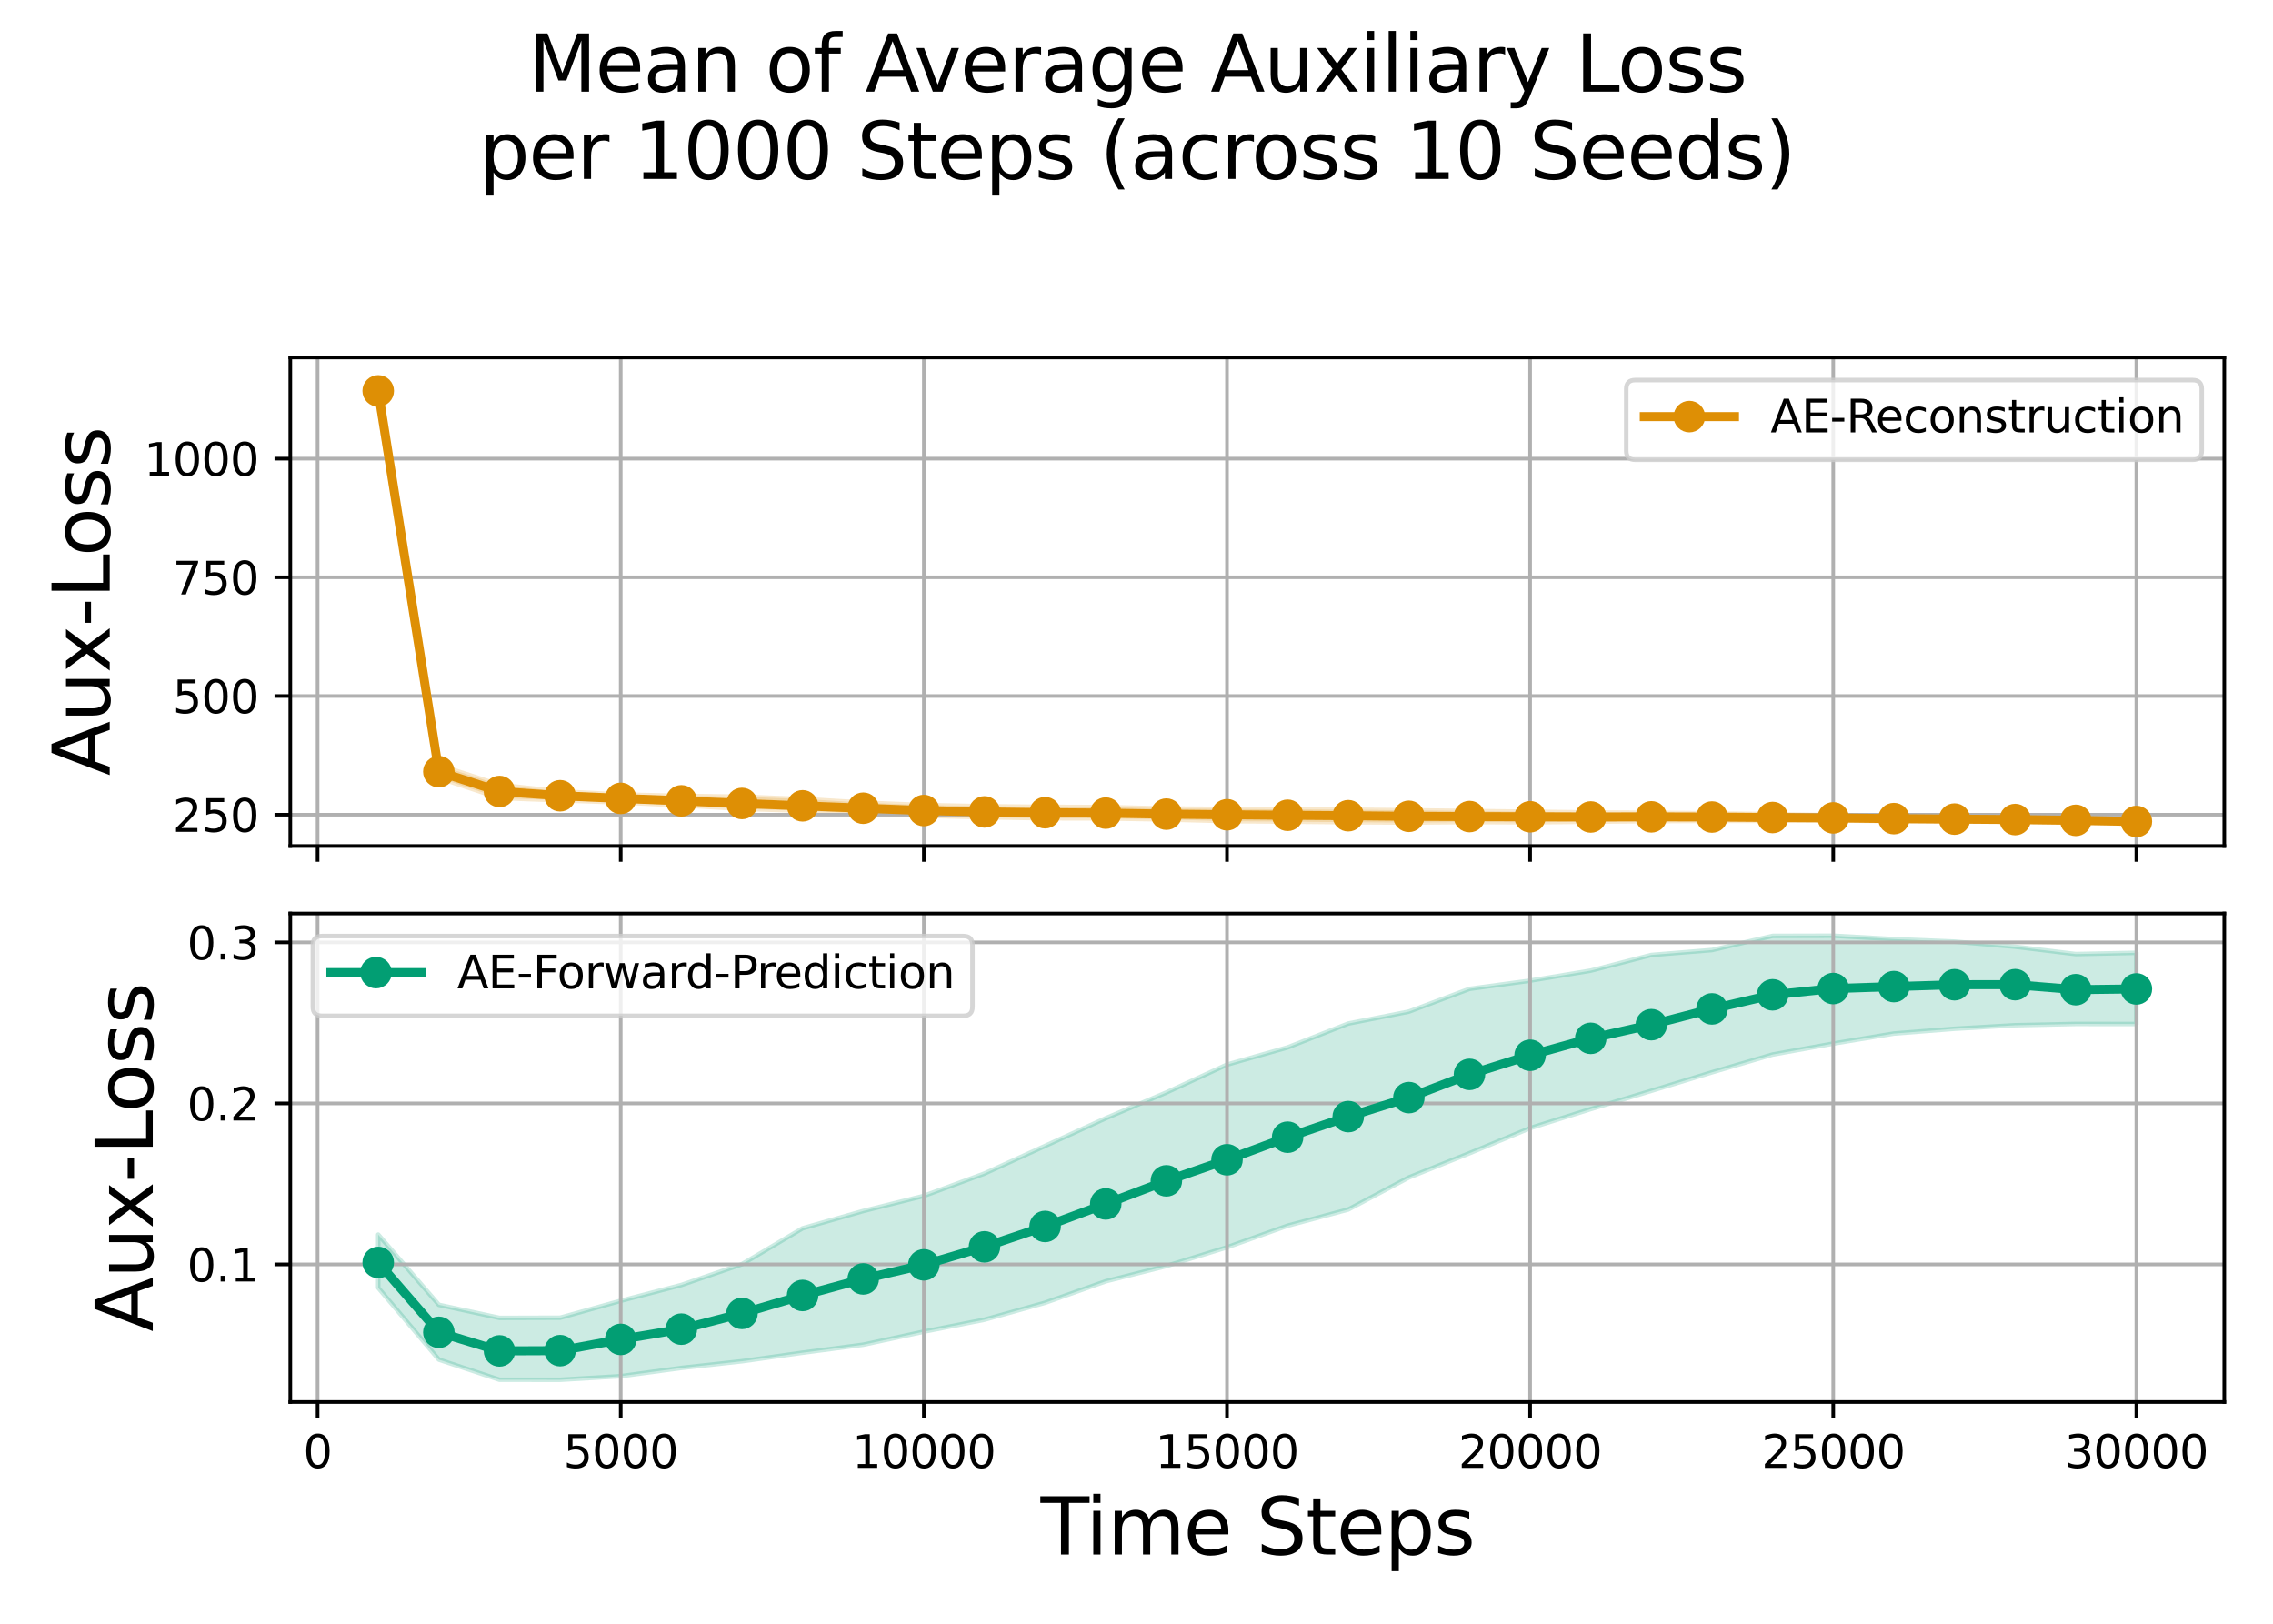 <?xml version="1.0" encoding="utf-8" standalone="no"?>
<!DOCTYPE svg PUBLIC "-//W3C//DTD SVG 1.1//EN"
  "http://www.w3.org/Graphics/SVG/1.1/DTD/svg11.dtd">
<svg xmlns:xlink="http://www.w3.org/1999/xlink" width="504pt" height="360pt" viewBox="0 0 504 360" xmlns="http://www.w3.org/2000/svg" version="1.1">
 <defs>
  <style type="text/css">*{stroke-linejoin: round; stroke-linecap: butt}</style>
 </defs>
 <g id="figure_1">
  <g id="patch_1">
   <path d="M 0 360 
L 504 360 
L 504 0 
L 0 0 
z
" style="fill: #ffffff"/>
  </g>
  <g id="axes_1">
   <g id="patch_2">
    <path d="M 64.37 187.569 
L 493.2 187.569 
L 493.2 79.264 
L 64.37 79.264 
z
" style="fill: #ffffff"/>
   </g>
   <g id="FillBetweenPolyCollection_1">
    <defs>
     <path id="mf3de01fa7b" d="M 83.862 -275.813 
L 83.862 -270.161 
L 97.305 -187.54 
L 110.748 -183.071 
L 124.191 -182.569 
L 137.634 -182.092 
L 151.077 -181.45 
L 164.52 -180.68 
L 177.963 -180.253 
L 191.406 -179.702 
L 204.849 -179.142 
L 218.292 -178.814 
L 231.735 -178.576 
L 245.178 -178.554 
L 258.621 -178.317 
L 272.064 -177.948 
L 285.506 -177.842 
L 298.949 -177.713 
L 312.392 -177.635 
L 325.835 -177.751 
L 339.278 -177.683 
L 352.721 -177.834 
L 366.164 -177.941 
L 379.607 -178.016 
L 393.05 -178.016 
L 406.493 -178.097 
L 419.936 -177.96 
L 433.379 -177.854 
L 446.822 -177.841 
L 460.265 -177.598 
L 473.708 -177.354 
L 473.708 -178.376 
L 473.708 -178.376 
L 460.265 -178.58 
L 446.822 -178.754 
L 433.379 -178.899 
L 419.936 -179.05 
L 406.493 -179.262 
L 393.05 -179.494 
L 379.607 -179.678 
L 366.164 -179.8 
L 352.721 -179.874 
L 339.278 -180.031 
L 325.835 -180.191 
L 312.392 -180.352 
L 298.949 -180.491 
L 285.506 -180.553 
L 272.064 -180.666 
L 258.621 -180.755 
L 245.178 -181.072 
L 231.735 -181.119 
L 218.292 -181.247 
L 204.849 -181.518 
L 191.406 -182.054 
L 177.963 -182.863 
L 164.52 -183.365 
L 151.077 -183.55 
L 137.634 -183.851 
L 124.191 -184.529 
L 110.748 -186.002 
L 97.305 -190.34 
L 83.862 -275.813 
z
" style="stroke: #de8f05; stroke-opacity: 0.2"/>
    </defs>
    <g clip-path="url(#p2ace671cd6)">
     <use xlink:href="#mf3de01fa7b" x="0" y="360" style="fill: #de8f05; fill-opacity: 0.2; stroke: #de8f05; stroke-opacity: 0.2"/>
    </g>
   </g>
   <g id="matplotlib.axis_1">
    <g id="xtick_1">
     <g id="line2d_1">
      <path d="M 70.419 187.569 
L 70.419 79.264 
" clip-path="url(#p2ace671cd6)" style="fill: none; stroke: #b0b0b0; stroke-width: 0.8; stroke-linecap: square"/>
     </g>
     <g id="line2d_2">
      <defs>
       <path id="m11d5ed7dc9" d="M 0 0 
L 0 3.5 
" style="stroke: #000000; stroke-width: 0.8"/>
      </defs>
      <g>
       <use xlink:href="#m11d5ed7dc9" x="70.419" y="187.569" style="stroke: #000000; stroke-width: 0.8"/>
      </g>
     </g>
    </g>
    <g id="xtick_2">
     <g id="line2d_3">
      <path d="M 137.634 187.569 
L 137.634 79.264 
" clip-path="url(#p2ace671cd6)" style="fill: none; stroke: #b0b0b0; stroke-width: 0.8; stroke-linecap: square"/>
     </g>
     <g id="line2d_4">
      <g>
       <use xlink:href="#m11d5ed7dc9" x="137.634" y="187.569" style="stroke: #000000; stroke-width: 0.8"/>
      </g>
     </g>
    </g>
    <g id="xtick_3">
     <g id="line2d_5">
      <path d="M 204.849 187.569 
L 204.849 79.264 
" clip-path="url(#p2ace671cd6)" style="fill: none; stroke: #b0b0b0; stroke-width: 0.8; stroke-linecap: square"/>
     </g>
     <g id="line2d_6">
      <g>
       <use xlink:href="#m11d5ed7dc9" x="204.849" y="187.569" style="stroke: #000000; stroke-width: 0.8"/>
      </g>
     </g>
    </g>
    <g id="xtick_4">
     <g id="line2d_7">
      <path d="M 272.064 187.569 
L 272.064 79.264 
" clip-path="url(#p2ace671cd6)" style="fill: none; stroke: #b0b0b0; stroke-width: 0.8; stroke-linecap: square"/>
     </g>
     <g id="line2d_8">
      <g>
       <use xlink:href="#m11d5ed7dc9" x="272.064" y="187.569" style="stroke: #000000; stroke-width: 0.8"/>
      </g>
     </g>
    </g>
    <g id="xtick_5">
     <g id="line2d_9">
      <path d="M 339.278 187.569 
L 339.278 79.264 
" clip-path="url(#p2ace671cd6)" style="fill: none; stroke: #b0b0b0; stroke-width: 0.8; stroke-linecap: square"/>
     </g>
     <g id="line2d_10">
      <g>
       <use xlink:href="#m11d5ed7dc9" x="339.278" y="187.569" style="stroke: #000000; stroke-width: 0.8"/>
      </g>
     </g>
    </g>
    <g id="xtick_6">
     <g id="line2d_11">
      <path d="M 406.493 187.569 
L 406.493 79.264 
" clip-path="url(#p2ace671cd6)" style="fill: none; stroke: #b0b0b0; stroke-width: 0.8; stroke-linecap: square"/>
     </g>
     <g id="line2d_12">
      <g>
       <use xlink:href="#m11d5ed7dc9" x="406.493" y="187.569" style="stroke: #000000; stroke-width: 0.8"/>
      </g>
     </g>
    </g>
    <g id="xtick_7">
     <g id="line2d_13">
      <path d="M 473.708 187.569 
L 473.708 79.264 
" clip-path="url(#p2ace671cd6)" style="fill: none; stroke: #b0b0b0; stroke-width: 0.8; stroke-linecap: square"/>
     </g>
     <g id="line2d_14">
      <g>
       <use xlink:href="#m11d5ed7dc9" x="473.708" y="187.569" style="stroke: #000000; stroke-width: 0.8"/>
      </g>
     </g>
    </g>
   </g>
   <g id="matplotlib.axis_2">
    <g id="ytick_1">
     <g id="line2d_15">
      <path d="M 64.37 180.626 
L 493.2 180.626 
" clip-path="url(#p2ace671cd6)" style="fill: none; stroke: #b0b0b0; stroke-width: 0.8; stroke-linecap: square"/>
     </g>
     <g id="line2d_16">
      <defs>
       <path id="m096a18c9c1" d="M 0 0 
L -3.5 0 
" style="stroke: #000000; stroke-width: 0.8"/>
      </defs>
      <g>
       <use xlink:href="#m096a18c9c1" x="64.37" y="180.626" style="stroke: #000000; stroke-width: 0.8"/>
      </g>
     </g>
     <g id="text_1">
      <!-- 250 -->
      <g transform="translate(38.282 184.426) scale(0.1 -0.1)">
       <defs>
        <path id="DejaVuSans-32" d="M 1228 531 
L 3431 531 
L 3431 0 
L 469 0 
L 469 531 
Q 828 903 1448 1529 
Q 2069 2156 2228 2338 
Q 2531 2678 2651 2914 
Q 2772 3150 2772 3378 
Q 2772 3750 2511 3984 
Q 2250 4219 1831 4219 
Q 1534 4219 1204 4116 
Q 875 4013 500 3803 
L 500 4441 
Q 881 4594 1212 4672 
Q 1544 4750 1819 4750 
Q 2544 4750 2975 4387 
Q 3406 4025 3406 3419 
Q 3406 3131 3298 2873 
Q 3191 2616 2906 2266 
Q 2828 2175 2409 1742 
Q 1991 1309 1228 531 
z
" transform="scale(0.016)"/>
        <path id="DejaVuSans-35" d="M 691 4666 
L 3169 4666 
L 3169 4134 
L 1269 4134 
L 1269 2991 
Q 1406 3038 1543 3061 
Q 1681 3084 1819 3084 
Q 2600 3084 3056 2656 
Q 3513 2228 3513 1497 
Q 3513 744 3044 326 
Q 2575 -91 1722 -91 
Q 1428 -91 1123 -41 
Q 819 9 494 109 
L 494 744 
Q 775 591 1075 516 
Q 1375 441 1709 441 
Q 2250 441 2565 725 
Q 2881 1009 2881 1497 
Q 2881 1984 2565 2268 
Q 2250 2553 1709 2553 
Q 1456 2553 1204 2497 
Q 953 2441 691 2322 
L 691 4666 
z
" transform="scale(0.016)"/>
        <path id="DejaVuSans-30" d="M 2034 4250 
Q 1547 4250 1301 3770 
Q 1056 3291 1056 2328 
Q 1056 1369 1301 889 
Q 1547 409 2034 409 
Q 2525 409 2770 889 
Q 3016 1369 3016 2328 
Q 3016 3291 2770 3770 
Q 2525 4250 2034 4250 
z
M 2034 4750 
Q 2819 4750 3233 4129 
Q 3647 3509 3647 2328 
Q 3647 1150 3233 529 
Q 2819 -91 2034 -91 
Q 1250 -91 836 529 
Q 422 1150 422 2328 
Q 422 3509 836 4129 
Q 1250 4750 2034 4750 
z
" transform="scale(0.016)"/>
       </defs>
       <use xlink:href="#DejaVuSans-32"/>
       <use xlink:href="#DejaVuSans-35" transform="translate(63.623 0)"/>
       <use xlink:href="#DejaVuSans-30" transform="translate(127.246 0)"/>
      </g>
     </g>
    </g>
    <g id="ytick_2">
     <g id="line2d_17">
      <path d="M 64.37 154.312 
L 493.2 154.312 
" clip-path="url(#p2ace671cd6)" style="fill: none; stroke: #b0b0b0; stroke-width: 0.8; stroke-linecap: square"/>
     </g>
     <g id="line2d_18">
      <g>
       <use xlink:href="#m096a18c9c1" x="64.37" y="154.312" style="stroke: #000000; stroke-width: 0.8"/>
      </g>
     </g>
     <g id="text_2">
      <!-- 500 -->
      <g transform="translate(38.282 158.111) scale(0.1 -0.1)">
       <use xlink:href="#DejaVuSans-35"/>
       <use xlink:href="#DejaVuSans-30" transform="translate(63.623 0)"/>
       <use xlink:href="#DejaVuSans-30" transform="translate(127.246 0)"/>
      </g>
     </g>
    </g>
    <g id="ytick_3">
     <g id="line2d_19">
      <path d="M 64.37 127.998 
L 493.2 127.998 
" clip-path="url(#p2ace671cd6)" style="fill: none; stroke: #b0b0b0; stroke-width: 0.8; stroke-linecap: square"/>
     </g>
     <g id="line2d_20">
      <g>
       <use xlink:href="#m096a18c9c1" x="64.37" y="127.998" style="stroke: #000000; stroke-width: 0.8"/>
      </g>
     </g>
     <g id="text_3">
      <!-- 750 -->
      <g transform="translate(38.282 131.797) scale(0.1 -0.1)">
       <defs>
        <path id="DejaVuSans-37" d="M 525 4666 
L 3525 4666 
L 3525 4397 
L 1831 0 
L 1172 0 
L 2766 4134 
L 525 4134 
L 525 4666 
z
" transform="scale(0.016)"/>
       </defs>
       <use xlink:href="#DejaVuSans-37"/>
       <use xlink:href="#DejaVuSans-35" transform="translate(63.623 0)"/>
       <use xlink:href="#DejaVuSans-30" transform="translate(127.246 0)"/>
      </g>
     </g>
    </g>
    <g id="ytick_4">
     <g id="line2d_21">
      <path d="M 64.37 101.684 
L 493.2 101.684 
" clip-path="url(#p2ace671cd6)" style="fill: none; stroke: #b0b0b0; stroke-width: 0.8; stroke-linecap: square"/>
     </g>
     <g id="line2d_22">
      <g>
       <use xlink:href="#m096a18c9c1" x="64.37" y="101.684" style="stroke: #000000; stroke-width: 0.8"/>
      </g>
     </g>
     <g id="text_4">
      <!-- 1000 -->
      <g transform="translate(31.92 105.483) scale(0.1 -0.1)">
       <defs>
        <path id="DejaVuSans-31" d="M 794 531 
L 1825 531 
L 1825 4091 
L 703 3866 
L 703 4441 
L 1819 4666 
L 2450 4666 
L 2450 531 
L 3481 531 
L 3481 0 
L 794 0 
L 794 531 
z
" transform="scale(0.016)"/>
       </defs>
       <use xlink:href="#DejaVuSans-31"/>
       <use xlink:href="#DejaVuSans-30" transform="translate(63.623 0)"/>
       <use xlink:href="#DejaVuSans-30" transform="translate(127.246 0)"/>
       <use xlink:href="#DejaVuSans-30" transform="translate(190.869 0)"/>
      </g>
     </g>
    </g>
    <g id="text_5">
     <!-- Aux-Loss -->
     <g transform="translate(24.326 171.984) rotate(-90) scale(0.173 -0.173)">
      <defs>
       <path id="DejaVuSans-41" d="M 2188 4044 
L 1331 1722 
L 3047 1722 
L 2188 4044 
z
M 1831 4666 
L 2547 4666 
L 4325 0 
L 3669 0 
L 3244 1197 
L 1141 1197 
L 716 0 
L 50 0 
L 1831 4666 
z
" transform="scale(0.016)"/>
       <path id="DejaVuSans-75" d="M 544 1381 
L 544 3500 
L 1119 3500 
L 1119 1403 
Q 1119 906 1312 657 
Q 1506 409 1894 409 
Q 2359 409 2629 706 
Q 2900 1003 2900 1516 
L 2900 3500 
L 3475 3500 
L 3475 0 
L 2900 0 
L 2900 538 
Q 2691 219 2414 64 
Q 2138 -91 1772 -91 
Q 1169 -91 856 284 
Q 544 659 544 1381 
z
M 1991 3584 
L 1991 3584 
z
" transform="scale(0.016)"/>
       <path id="DejaVuSans-78" d="M 3513 3500 
L 2247 1797 
L 3578 0 
L 2900 0 
L 1881 1375 
L 863 0 
L 184 0 
L 1544 1831 
L 300 3500 
L 978 3500 
L 1906 2253 
L 2834 3500 
L 3513 3500 
z
" transform="scale(0.016)"/>
       <path id="DejaVuSans-2d" d="M 313 2009 
L 1997 2009 
L 1997 1497 
L 313 1497 
L 313 2009 
z
" transform="scale(0.016)"/>
       <path id="DejaVuSans-4c" d="M 628 4666 
L 1259 4666 
L 1259 531 
L 3531 531 
L 3531 0 
L 628 0 
L 628 4666 
z
" transform="scale(0.016)"/>
       <path id="DejaVuSans-6f" d="M 1959 3097 
Q 1497 3097 1228 2736 
Q 959 2375 959 1747 
Q 959 1119 1226 758 
Q 1494 397 1959 397 
Q 2419 397 2687 759 
Q 2956 1122 2956 1747 
Q 2956 2369 2687 2733 
Q 2419 3097 1959 3097 
z
M 1959 3584 
Q 2709 3584 3137 3096 
Q 3566 2609 3566 1747 
Q 3566 888 3137 398 
Q 2709 -91 1959 -91 
Q 1206 -91 779 398 
Q 353 888 353 1747 
Q 353 2609 779 3096 
Q 1206 3584 1959 3584 
z
" transform="scale(0.016)"/>
       <path id="DejaVuSans-73" d="M 2834 3397 
L 2834 2853 
Q 2591 2978 2328 3040 
Q 2066 3103 1784 3103 
Q 1356 3103 1142 2972 
Q 928 2841 928 2578 
Q 928 2378 1081 2264 
Q 1234 2150 1697 2047 
L 1894 2003 
Q 2506 1872 2764 1633 
Q 3022 1394 3022 966 
Q 3022 478 2636 193 
Q 2250 -91 1575 -91 
Q 1294 -91 989 -36 
Q 684 19 347 128 
L 347 722 
Q 666 556 975 473 
Q 1284 391 1588 391 
Q 1994 391 2212 530 
Q 2431 669 2431 922 
Q 2431 1156 2273 1281 
Q 2116 1406 1581 1522 
L 1381 1569 
Q 847 1681 609 1914 
Q 372 2147 372 2553 
Q 372 3047 722 3315 
Q 1072 3584 1716 3584 
Q 2034 3584 2315 3537 
Q 2597 3491 2834 3397 
z
" transform="scale(0.016)"/>
      </defs>
      <use xlink:href="#DejaVuSans-41"/>
      <use xlink:href="#DejaVuSans-75" transform="translate(68.408 0)"/>
      <use xlink:href="#DejaVuSans-78" transform="translate(131.787 0)"/>
      <use xlink:href="#DejaVuSans-2d" transform="translate(190.967 0)"/>
      <use xlink:href="#DejaVuSans-4c" transform="translate(227.051 0)"/>
      <use xlink:href="#DejaVuSans-6f" transform="translate(281.014 0)"/>
      <use xlink:href="#DejaVuSans-73" transform="translate(342.195 0)"/>
      <use xlink:href="#DejaVuSans-73" transform="translate(394.295 0)"/>
     </g>
    </g>
   </g>
   <g id="line2d_23">
    <path d="M 83.862 86.664 
L 97.305 171.089 
L 110.748 175.479 
L 124.191 176.423 
L 137.634 177.006 
L 151.077 177.55 
L 164.52 178.137 
L 177.963 178.659 
L 191.406 179.187 
L 204.849 179.698 
L 218.292 180.007 
L 231.735 180.181 
L 245.178 180.273 
L 258.621 180.501 
L 272.064 180.639 
L 285.506 180.753 
L 298.949 180.85 
L 312.392 180.983 
L 325.835 181.039 
L 339.278 181.084 
L 352.721 181.131 
L 366.164 181.101 
L 379.607 181.141 
L 393.05 181.246 
L 406.493 181.332 
L 419.936 181.493 
L 433.379 181.598 
L 446.822 181.7 
L 460.265 181.874 
L 473.708 182.131 
" clip-path="url(#p2ace671cd6)" style="fill: none; stroke: #de8f05; stroke-width: 2; stroke-linecap: square"/>
    <defs>
     <path id="m5a84915d44" d="M 0 3 
C 0.796 3 1.559 2.684 2.121 2.121 
C 2.684 1.559 3 0.796 3 0 
C 3 -0.796 2.684 -1.559 2.121 -2.121 
C 1.559 -2.684 0.796 -3 0 -3 
C -0.796 -3 -1.559 -2.684 -2.121 -2.121 
C -2.684 -1.559 -3 -0.796 -3 0 
C -3 0.796 -2.684 1.559 -2.121 2.121 
C -1.559 2.684 -0.796 3 0 3 
z
" style="stroke: #de8f05"/>
    </defs>
    <g clip-path="url(#p2ace671cd6)">
     <use xlink:href="#m5a84915d44" x="83.862" y="86.664" style="fill: #de8f05; stroke: #de8f05"/>
     <use xlink:href="#m5a84915d44" x="97.305" y="171.089" style="fill: #de8f05; stroke: #de8f05"/>
     <use xlink:href="#m5a84915d44" x="110.748" y="175.479" style="fill: #de8f05; stroke: #de8f05"/>
     <use xlink:href="#m5a84915d44" x="124.191" y="176.423" style="fill: #de8f05; stroke: #de8f05"/>
     <use xlink:href="#m5a84915d44" x="137.634" y="177.006" style="fill: #de8f05; stroke: #de8f05"/>
     <use xlink:href="#m5a84915d44" x="151.077" y="177.55" style="fill: #de8f05; stroke: #de8f05"/>
     <use xlink:href="#m5a84915d44" x="164.52" y="178.137" style="fill: #de8f05; stroke: #de8f05"/>
     <use xlink:href="#m5a84915d44" x="177.963" y="178.659" style="fill: #de8f05; stroke: #de8f05"/>
     <use xlink:href="#m5a84915d44" x="191.406" y="179.187" style="fill: #de8f05; stroke: #de8f05"/>
     <use xlink:href="#m5a84915d44" x="204.849" y="179.698" style="fill: #de8f05; stroke: #de8f05"/>
     <use xlink:href="#m5a84915d44" x="218.292" y="180.007" style="fill: #de8f05; stroke: #de8f05"/>
     <use xlink:href="#m5a84915d44" x="231.735" y="180.181" style="fill: #de8f05; stroke: #de8f05"/>
     <use xlink:href="#m5a84915d44" x="245.178" y="180.273" style="fill: #de8f05; stroke: #de8f05"/>
     <use xlink:href="#m5a84915d44" x="258.621" y="180.501" style="fill: #de8f05; stroke: #de8f05"/>
     <use xlink:href="#m5a84915d44" x="272.064" y="180.639" style="fill: #de8f05; stroke: #de8f05"/>
     <use xlink:href="#m5a84915d44" x="285.506" y="180.753" style="fill: #de8f05; stroke: #de8f05"/>
     <use xlink:href="#m5a84915d44" x="298.949" y="180.85" style="fill: #de8f05; stroke: #de8f05"/>
     <use xlink:href="#m5a84915d44" x="312.392" y="180.983" style="fill: #de8f05; stroke: #de8f05"/>
     <use xlink:href="#m5a84915d44" x="325.835" y="181.039" style="fill: #de8f05; stroke: #de8f05"/>
     <use xlink:href="#m5a84915d44" x="339.278" y="181.084" style="fill: #de8f05; stroke: #de8f05"/>
     <use xlink:href="#m5a84915d44" x="352.721" y="181.131" style="fill: #de8f05; stroke: #de8f05"/>
     <use xlink:href="#m5a84915d44" x="366.164" y="181.101" style="fill: #de8f05; stroke: #de8f05"/>
     <use xlink:href="#m5a84915d44" x="379.607" y="181.141" style="fill: #de8f05; stroke: #de8f05"/>
     <use xlink:href="#m5a84915d44" x="393.05" y="181.246" style="fill: #de8f05; stroke: #de8f05"/>
     <use xlink:href="#m5a84915d44" x="406.493" y="181.332" style="fill: #de8f05; stroke: #de8f05"/>
     <use xlink:href="#m5a84915d44" x="419.936" y="181.493" style="fill: #de8f05; stroke: #de8f05"/>
     <use xlink:href="#m5a84915d44" x="433.379" y="181.598" style="fill: #de8f05; stroke: #de8f05"/>
     <use xlink:href="#m5a84915d44" x="446.822" y="181.7" style="fill: #de8f05; stroke: #de8f05"/>
     <use xlink:href="#m5a84915d44" x="460.265" y="181.874" style="fill: #de8f05; stroke: #de8f05"/>
     <use xlink:href="#m5a84915d44" x="473.708" y="182.131" style="fill: #de8f05; stroke: #de8f05"/>
    </g>
   </g>
   <g id="patch_3">
    <path d="M 64.37 187.569 
L 64.37 79.264 
" style="fill: none; stroke: #000000; stroke-width: 0.8; stroke-linejoin: miter; stroke-linecap: square"/>
   </g>
   <g id="patch_4">
    <path d="M 493.2 187.569 
L 493.2 79.264 
" style="fill: none; stroke: #000000; stroke-width: 0.8; stroke-linejoin: miter; stroke-linecap: square"/>
   </g>
   <g id="patch_5">
    <path d="M 64.37 187.569 
L 493.2 187.569 
" style="fill: none; stroke: #000000; stroke-width: 0.8; stroke-linejoin: miter; stroke-linecap: square"/>
   </g>
   <g id="patch_6">
    <path d="M 64.37 79.264 
L 493.2 79.264 
" style="fill: none; stroke: #000000; stroke-width: 0.8; stroke-linejoin: miter; stroke-linecap: square"/>
   </g>
   <g id="legend_1">
    <g id="patch_7">
     <path d="M 362.595 101.942 
L 486.2 101.942 
Q 488.2 101.942 488.2 99.942 
L 488.2 86.264 
Q 488.2 84.264 486.2 84.264 
L 362.595 84.264 
Q 360.595 84.264 360.595 86.264 
L 360.595 99.942 
Q 360.595 101.942 362.595 101.942 
z
" style="fill: #ffffff; opacity: 0.8; stroke: #cccccc; stroke-linejoin: miter"/>
    </g>
    <g id="line2d_24">
     <path d="M 364.595 92.362 
L 374.595 92.362 
L 384.595 92.362 
" style="fill: none; stroke: #de8f05; stroke-width: 2; stroke-linecap: square"/>
     <g>
      <use xlink:href="#m5a84915d44" x="374.595" y="92.362" style="fill: #de8f05; stroke: #de8f05"/>
     </g>
    </g>
    <g id="text_6">
     <!-- AE-Reconstruction -->
     <g transform="translate(392.595 95.862) scale(0.1 -0.1)">
      <defs>
       <path id="DejaVuSans-45" d="M 628 4666 
L 3578 4666 
L 3578 4134 
L 1259 4134 
L 1259 2753 
L 3481 2753 
L 3481 2222 
L 1259 2222 
L 1259 531 
L 3634 531 
L 3634 0 
L 628 0 
L 628 4666 
z
" transform="scale(0.016)"/>
       <path id="DejaVuSans-52" d="M 2841 2188 
Q 3044 2119 3236 1894 
Q 3428 1669 3622 1275 
L 4263 0 
L 3584 0 
L 2988 1197 
Q 2756 1666 2539 1819 
Q 2322 1972 1947 1972 
L 1259 1972 
L 1259 0 
L 628 0 
L 628 4666 
L 2053 4666 
Q 2853 4666 3247 4331 
Q 3641 3997 3641 3322 
Q 3641 2881 3436 2590 
Q 3231 2300 2841 2188 
z
M 1259 4147 
L 1259 2491 
L 2053 2491 
Q 2509 2491 2742 2702 
Q 2975 2913 2975 3322 
Q 2975 3731 2742 3939 
Q 2509 4147 2053 4147 
L 1259 4147 
z
" transform="scale(0.016)"/>
       <path id="DejaVuSans-65" d="M 3597 1894 
L 3597 1613 
L 953 1613 
Q 991 1019 1311 708 
Q 1631 397 2203 397 
Q 2534 397 2845 478 
Q 3156 559 3463 722 
L 3463 178 
Q 3153 47 2828 -22 
Q 2503 -91 2169 -91 
Q 1331 -91 842 396 
Q 353 884 353 1716 
Q 353 2575 817 3079 
Q 1281 3584 2069 3584 
Q 2775 3584 3186 3129 
Q 3597 2675 3597 1894 
z
M 3022 2063 
Q 3016 2534 2758 2815 
Q 2500 3097 2075 3097 
Q 1594 3097 1305 2825 
Q 1016 2553 972 2059 
L 3022 2063 
z
" transform="scale(0.016)"/>
       <path id="DejaVuSans-63" d="M 3122 3366 
L 3122 2828 
Q 2878 2963 2633 3030 
Q 2388 3097 2138 3097 
Q 1578 3097 1268 2742 
Q 959 2388 959 1747 
Q 959 1106 1268 751 
Q 1578 397 2138 397 
Q 2388 397 2633 464 
Q 2878 531 3122 666 
L 3122 134 
Q 2881 22 2623 -34 
Q 2366 -91 2075 -91 
Q 1284 -91 818 406 
Q 353 903 353 1747 
Q 353 2603 823 3093 
Q 1294 3584 2113 3584 
Q 2378 3584 2631 3529 
Q 2884 3475 3122 3366 
z
" transform="scale(0.016)"/>
       <path id="DejaVuSans-6e" d="M 3513 2113 
L 3513 0 
L 2938 0 
L 2938 2094 
Q 2938 2591 2744 2837 
Q 2550 3084 2163 3084 
Q 1697 3084 1428 2787 
Q 1159 2491 1159 1978 
L 1159 0 
L 581 0 
L 581 3500 
L 1159 3500 
L 1159 2956 
Q 1366 3272 1645 3428 
Q 1925 3584 2291 3584 
Q 2894 3584 3203 3211 
Q 3513 2838 3513 2113 
z
" transform="scale(0.016)"/>
       <path id="DejaVuSans-74" d="M 1172 4494 
L 1172 3500 
L 2356 3500 
L 2356 3053 
L 1172 3053 
L 1172 1153 
Q 1172 725 1289 603 
Q 1406 481 1766 481 
L 2356 481 
L 2356 0 
L 1766 0 
Q 1100 0 847 248 
Q 594 497 594 1153 
L 594 3053 
L 172 3053 
L 172 3500 
L 594 3500 
L 594 4494 
L 1172 4494 
z
" transform="scale(0.016)"/>
       <path id="DejaVuSans-72" d="M 2631 2963 
Q 2534 3019 2420 3045 
Q 2306 3072 2169 3072 
Q 1681 3072 1420 2755 
Q 1159 2438 1159 1844 
L 1159 0 
L 581 0 
L 581 3500 
L 1159 3500 
L 1159 2956 
Q 1341 3275 1631 3429 
Q 1922 3584 2338 3584 
Q 2397 3584 2469 3576 
Q 2541 3569 2628 3553 
L 2631 2963 
z
" transform="scale(0.016)"/>
       <path id="DejaVuSans-69" d="M 603 3500 
L 1178 3500 
L 1178 0 
L 603 0 
L 603 3500 
z
M 603 4863 
L 1178 4863 
L 1178 4134 
L 603 4134 
L 603 4863 
z
" transform="scale(0.016)"/>
      </defs>
      <use xlink:href="#DejaVuSans-41"/>
      <use xlink:href="#DejaVuSans-45" transform="translate(68.408 0)"/>
      <use xlink:href="#DejaVuSans-2d" transform="translate(131.592 0)"/>
      <use xlink:href="#DejaVuSans-52" transform="translate(167.676 0)"/>
      <use xlink:href="#DejaVuSans-65" transform="translate(232.658 0)"/>
      <use xlink:href="#DejaVuSans-63" transform="translate(294.182 0)"/>
      <use xlink:href="#DejaVuSans-6f" transform="translate(349.162 0)"/>
      <use xlink:href="#DejaVuSans-6e" transform="translate(410.344 0)"/>
      <use xlink:href="#DejaVuSans-73" transform="translate(473.723 0)"/>
      <use xlink:href="#DejaVuSans-74" transform="translate(525.822 0)"/>
      <use xlink:href="#DejaVuSans-72" transform="translate(565.031 0)"/>
      <use xlink:href="#DejaVuSans-75" transform="translate(606.145 0)"/>
      <use xlink:href="#DejaVuSans-63" transform="translate(669.523 0)"/>
      <use xlink:href="#DejaVuSans-74" transform="translate(724.504 0)"/>
      <use xlink:href="#DejaVuSans-69" transform="translate(763.713 0)"/>
      <use xlink:href="#DejaVuSans-6f" transform="translate(791.496 0)"/>
      <use xlink:href="#DejaVuSans-6e" transform="translate(852.678 0)"/>
     </g>
    </g>
   </g>
  </g>
  <g id="axes_2">
   <g id="patch_8">
    <path d="M 64.37 310.84 
L 493.2 310.84 
L 493.2 202.535 
L 64.37 202.535 
z
" style="fill: #ffffff"/>
   </g>
   <g id="FillBetweenPolyCollection_2">
    <defs>
     <path id="ma8d5693897" d="M 83.862 -86.277 
L 83.862 -74.481 
L 97.305 -58.558 
L 110.748 -54.094 
L 124.191 -54.083 
L 137.634 -54.888 
L 151.077 -56.716 
L 164.52 -58.195 
L 177.963 -60.094 
L 191.406 -61.864 
L 204.849 -64.761 
L 218.292 -67.41 
L 231.735 -71.166 
L 245.178 -75.924 
L 258.621 -79.311 
L 272.064 -83.466 
L 285.506 -88.256 
L 298.949 -91.844 
L 312.392 -98.951 
L 325.835 -104.329 
L 339.278 -109.891 
L 352.721 -114.111 
L 366.164 -118.159 
L 379.607 -122.263 
L 393.05 -126.203 
L 406.493 -128.63 
L 419.936 -130.858 
L 433.379 -131.915 
L 446.822 -132.698 
L 460.265 -132.984 
L 473.708 -132.969 
L 473.708 -148.754 
L 473.708 -148.754 
L 460.265 -148.476 
L 446.822 -150.101 
L 433.379 -151.236 
L 419.936 -151.791 
L 406.493 -152.542 
L 393.05 -152.505 
L 379.607 -149.366 
L 366.164 -148.278 
L 352.721 -144.804 
L 339.278 -142.585 
L 325.835 -140.763 
L 312.392 -135.719 
L 298.949 -133.072 
L 285.506 -127.784 
L 272.064 -123.971 
L 258.621 -117.789 
L 245.178 -112.079 
L 231.735 -105.942 
L 218.292 -99.818 
L 204.849 -94.866 
L 191.406 -91.508 
L 177.963 -87.676 
L 164.52 -79.719 
L 151.077 -75.102 
L 137.634 -71.6 
L 124.191 -67.846 
L 110.748 -67.806 
L 97.305 -70.705 
L 83.862 -86.277 
z
" style="stroke: #029e73; stroke-opacity: 0.2"/>
    </defs>
    <g clip-path="url(#p91f994615c)">
     <use xlink:href="#ma8d5693897" x="0" y="360" style="fill: #029e73; fill-opacity: 0.2; stroke: #029e73; stroke-opacity: 0.2"/>
    </g>
   </g>
   <g id="matplotlib.axis_3">
    <g id="xtick_8">
     <g id="line2d_25">
      <path d="M 70.419 310.84 
L 70.419 202.535 
" clip-path="url(#p91f994615c)" style="fill: none; stroke: #b0b0b0; stroke-width: 0.8; stroke-linecap: square"/>
     </g>
     <g id="line2d_26">
      <g>
       <use xlink:href="#m11d5ed7dc9" x="70.419" y="310.84" style="stroke: #000000; stroke-width: 0.8"/>
      </g>
     </g>
     <g id="text_7">
      <!-- 0 -->
      <g transform="translate(67.238 325.438) scale(0.1 -0.1)">
       <use xlink:href="#DejaVuSans-30"/>
      </g>
     </g>
    </g>
    <g id="xtick_9">
     <g id="line2d_27">
      <path d="M 137.634 310.84 
L 137.634 202.535 
" clip-path="url(#p91f994615c)" style="fill: none; stroke: #b0b0b0; stroke-width: 0.8; stroke-linecap: square"/>
     </g>
     <g id="line2d_28">
      <g>
       <use xlink:href="#m11d5ed7dc9" x="137.634" y="310.84" style="stroke: #000000; stroke-width: 0.8"/>
      </g>
     </g>
     <g id="text_8">
      <!-- 5000 -->
      <g transform="translate(124.909 325.438) scale(0.1 -0.1)">
       <use xlink:href="#DejaVuSans-35"/>
       <use xlink:href="#DejaVuSans-30" transform="translate(63.623 0)"/>
       <use xlink:href="#DejaVuSans-30" transform="translate(127.246 0)"/>
       <use xlink:href="#DejaVuSans-30" transform="translate(190.869 0)"/>
      </g>
     </g>
    </g>
    <g id="xtick_10">
     <g id="line2d_29">
      <path d="M 204.849 310.84 
L 204.849 202.535 
" clip-path="url(#p91f994615c)" style="fill: none; stroke: #b0b0b0; stroke-width: 0.8; stroke-linecap: square"/>
     </g>
     <g id="line2d_30">
      <g>
       <use xlink:href="#m11d5ed7dc9" x="204.849" y="310.84" style="stroke: #000000; stroke-width: 0.8"/>
      </g>
     </g>
     <g id="text_9">
      <!-- 10000 -->
      <g transform="translate(188.943 325.438) scale(0.1 -0.1)">
       <use xlink:href="#DejaVuSans-31"/>
       <use xlink:href="#DejaVuSans-30" transform="translate(63.623 0)"/>
       <use xlink:href="#DejaVuSans-30" transform="translate(127.246 0)"/>
       <use xlink:href="#DejaVuSans-30" transform="translate(190.869 0)"/>
       <use xlink:href="#DejaVuSans-30" transform="translate(254.492 0)"/>
      </g>
     </g>
    </g>
    <g id="xtick_11">
     <g id="line2d_31">
      <path d="M 272.064 310.84 
L 272.064 202.535 
" clip-path="url(#p91f994615c)" style="fill: none; stroke: #b0b0b0; stroke-width: 0.8; stroke-linecap: square"/>
     </g>
     <g id="line2d_32">
      <g>
       <use xlink:href="#m11d5ed7dc9" x="272.064" y="310.84" style="stroke: #000000; stroke-width: 0.8"/>
      </g>
     </g>
     <g id="text_10">
      <!-- 15000 -->
      <g transform="translate(256.157 325.438) scale(0.1 -0.1)">
       <use xlink:href="#DejaVuSans-31"/>
       <use xlink:href="#DejaVuSans-35" transform="translate(63.623 0)"/>
       <use xlink:href="#DejaVuSans-30" transform="translate(127.246 0)"/>
       <use xlink:href="#DejaVuSans-30" transform="translate(190.869 0)"/>
       <use xlink:href="#DejaVuSans-30" transform="translate(254.492 0)"/>
      </g>
     </g>
    </g>
    <g id="xtick_12">
     <g id="line2d_33">
      <path d="M 339.278 310.84 
L 339.278 202.535 
" clip-path="url(#p91f994615c)" style="fill: none; stroke: #b0b0b0; stroke-width: 0.8; stroke-linecap: square"/>
     </g>
     <g id="line2d_34">
      <g>
       <use xlink:href="#m11d5ed7dc9" x="339.278" y="310.84" style="stroke: #000000; stroke-width: 0.8"/>
      </g>
     </g>
     <g id="text_11">
      <!-- 20000 -->
      <g transform="translate(323.372 325.438) scale(0.1 -0.1)">
       <use xlink:href="#DejaVuSans-32"/>
       <use xlink:href="#DejaVuSans-30" transform="translate(63.623 0)"/>
       <use xlink:href="#DejaVuSans-30" transform="translate(127.246 0)"/>
       <use xlink:href="#DejaVuSans-30" transform="translate(190.869 0)"/>
       <use xlink:href="#DejaVuSans-30" transform="translate(254.492 0)"/>
      </g>
     </g>
    </g>
    <g id="xtick_13">
     <g id="line2d_35">
      <path d="M 406.493 310.84 
L 406.493 202.535 
" clip-path="url(#p91f994615c)" style="fill: none; stroke: #b0b0b0; stroke-width: 0.8; stroke-linecap: square"/>
     </g>
     <g id="line2d_36">
      <g>
       <use xlink:href="#m11d5ed7dc9" x="406.493" y="310.84" style="stroke: #000000; stroke-width: 0.8"/>
      </g>
     </g>
     <g id="text_12">
      <!-- 25000 -->
      <g transform="translate(390.587 325.438) scale(0.1 -0.1)">
       <use xlink:href="#DejaVuSans-32"/>
       <use xlink:href="#DejaVuSans-35" transform="translate(63.623 0)"/>
       <use xlink:href="#DejaVuSans-30" transform="translate(127.246 0)"/>
       <use xlink:href="#DejaVuSans-30" transform="translate(190.869 0)"/>
       <use xlink:href="#DejaVuSans-30" transform="translate(254.492 0)"/>
      </g>
     </g>
    </g>
    <g id="xtick_14">
     <g id="line2d_37">
      <path d="M 473.708 310.84 
L 473.708 202.535 
" clip-path="url(#p91f994615c)" style="fill: none; stroke: #b0b0b0; stroke-width: 0.8; stroke-linecap: square"/>
     </g>
     <g id="line2d_38">
      <g>
       <use xlink:href="#m11d5ed7dc9" x="473.708" y="310.84" style="stroke: #000000; stroke-width: 0.8"/>
      </g>
     </g>
     <g id="text_13">
      <!-- 30000 -->
      <g transform="translate(457.801 325.438) scale(0.1 -0.1)">
       <defs>
        <path id="DejaVuSans-33" d="M 2597 2516 
Q 3050 2419 3304 2112 
Q 3559 1806 3559 1356 
Q 3559 666 3084 287 
Q 2609 -91 1734 -91 
Q 1441 -91 1130 -33 
Q 819 25 488 141 
L 488 750 
Q 750 597 1062 519 
Q 1375 441 1716 441 
Q 2309 441 2620 675 
Q 2931 909 2931 1356 
Q 2931 1769 2642 2001 
Q 2353 2234 1838 2234 
L 1294 2234 
L 1294 2753 
L 1863 2753 
Q 2328 2753 2575 2939 
Q 2822 3125 2822 3475 
Q 2822 3834 2567 4026 
Q 2313 4219 1838 4219 
Q 1578 4219 1281 4162 
Q 984 4106 628 3988 
L 628 4550 
Q 988 4650 1302 4700 
Q 1616 4750 1894 4750 
Q 2613 4750 3031 4423 
Q 3450 4097 3450 3541 
Q 3450 3153 3228 2886 
Q 3006 2619 2597 2516 
z
" transform="scale(0.016)"/>
       </defs>
       <use xlink:href="#DejaVuSans-33"/>
       <use xlink:href="#DejaVuSans-30" transform="translate(63.623 0)"/>
       <use xlink:href="#DejaVuSans-30" transform="translate(127.246 0)"/>
       <use xlink:href="#DejaVuSans-30" transform="translate(190.869 0)"/>
       <use xlink:href="#DejaVuSans-30" transform="translate(254.492 0)"/>
      </g>
     </g>
    </g>
    <g id="text_14">
     <!-- Time Steps -->
     <g transform="translate(230.725 344.648) scale(0.173 -0.173)">
      <defs>
       <path id="DejaVuSans-54" d="M -19 4666 
L 3928 4666 
L 3928 4134 
L 2272 4134 
L 2272 0 
L 1638 0 
L 1638 4134 
L -19 4134 
L -19 4666 
z
" transform="scale(0.016)"/>
       <path id="DejaVuSans-6d" d="M 3328 2828 
Q 3544 3216 3844 3400 
Q 4144 3584 4550 3584 
Q 5097 3584 5394 3201 
Q 5691 2819 5691 2113 
L 5691 0 
L 5113 0 
L 5113 2094 
Q 5113 2597 4934 2840 
Q 4756 3084 4391 3084 
Q 3944 3084 3684 2787 
Q 3425 2491 3425 1978 
L 3425 0 
L 2847 0 
L 2847 2094 
Q 2847 2600 2669 2842 
Q 2491 3084 2119 3084 
Q 1678 3084 1418 2786 
Q 1159 2488 1159 1978 
L 1159 0 
L 581 0 
L 581 3500 
L 1159 3500 
L 1159 2956 
Q 1356 3278 1631 3431 
Q 1906 3584 2284 3584 
Q 2666 3584 2933 3390 
Q 3200 3197 3328 2828 
z
" transform="scale(0.016)"/>
       <path id="DejaVuSans-20" transform="scale(0.016)"/>
       <path id="DejaVuSans-53" d="M 3425 4513 
L 3425 3897 
Q 3066 4069 2747 4153 
Q 2428 4238 2131 4238 
Q 1616 4238 1336 4038 
Q 1056 3838 1056 3469 
Q 1056 3159 1242 3001 
Q 1428 2844 1947 2747 
L 2328 2669 
Q 3034 2534 3370 2195 
Q 3706 1856 3706 1288 
Q 3706 609 3251 259 
Q 2797 -91 1919 -91 
Q 1588 -91 1214 -16 
Q 841 59 441 206 
L 441 856 
Q 825 641 1194 531 
Q 1563 422 1919 422 
Q 2459 422 2753 634 
Q 3047 847 3047 1241 
Q 3047 1584 2836 1778 
Q 2625 1972 2144 2069 
L 1759 2144 
Q 1053 2284 737 2584 
Q 422 2884 422 3419 
Q 422 4038 858 4394 
Q 1294 4750 2059 4750 
Q 2388 4750 2728 4690 
Q 3069 4631 3425 4513 
z
" transform="scale(0.016)"/>
       <path id="DejaVuSans-70" d="M 1159 525 
L 1159 -1331 
L 581 -1331 
L 581 3500 
L 1159 3500 
L 1159 2969 
Q 1341 3281 1617 3432 
Q 1894 3584 2278 3584 
Q 2916 3584 3314 3078 
Q 3713 2572 3713 1747 
Q 3713 922 3314 415 
Q 2916 -91 2278 -91 
Q 1894 -91 1617 61 
Q 1341 213 1159 525 
z
M 3116 1747 
Q 3116 2381 2855 2742 
Q 2594 3103 2138 3103 
Q 1681 3103 1420 2742 
Q 1159 2381 1159 1747 
Q 1159 1113 1420 752 
Q 1681 391 2138 391 
Q 2594 391 2855 752 
Q 3116 1113 3116 1747 
z
" transform="scale(0.016)"/>
      </defs>
      <use xlink:href="#DejaVuSans-54"/>
      <use xlink:href="#DejaVuSans-69" transform="translate(57.959 0)"/>
      <use xlink:href="#DejaVuSans-6d" transform="translate(85.742 0)"/>
      <use xlink:href="#DejaVuSans-65" transform="translate(183.154 0)"/>
      <use xlink:href="#DejaVuSans-20" transform="translate(244.678 0)"/>
      <use xlink:href="#DejaVuSans-53" transform="translate(276.465 0)"/>
      <use xlink:href="#DejaVuSans-74" transform="translate(339.941 0)"/>
      <use xlink:href="#DejaVuSans-65" transform="translate(379.15 0)"/>
      <use xlink:href="#DejaVuSans-70" transform="translate(440.674 0)"/>
      <use xlink:href="#DejaVuSans-73" transform="translate(504.15 0)"/>
     </g>
    </g>
   </g>
   <g id="matplotlib.axis_4">
    <g id="ytick_5">
     <g id="line2d_39">
      <path d="M 64.37 280.329 
L 493.2 280.329 
" clip-path="url(#p91f994615c)" style="fill: none; stroke: #b0b0b0; stroke-width: 0.8; stroke-linecap: square"/>
     </g>
     <g id="line2d_40">
      <g>
       <use xlink:href="#m096a18c9c1" x="64.37" y="280.329" style="stroke: #000000; stroke-width: 0.8"/>
      </g>
     </g>
     <g id="text_15">
      <!-- 0.1 -->
      <g transform="translate(41.467 284.128) scale(0.1 -0.1)">
       <defs>
        <path id="DejaVuSans-2e" d="M 684 794 
L 1344 794 
L 1344 0 
L 684 0 
L 684 794 
z
" transform="scale(0.016)"/>
       </defs>
       <use xlink:href="#DejaVuSans-30"/>
       <use xlink:href="#DejaVuSans-2e" transform="translate(63.623 0)"/>
       <use xlink:href="#DejaVuSans-31" transform="translate(95.41 0)"/>
      </g>
     </g>
    </g>
    <g id="ytick_6">
     <g id="line2d_41">
      <path d="M 64.37 244.631 
L 493.2 244.631 
" clip-path="url(#p91f994615c)" style="fill: none; stroke: #b0b0b0; stroke-width: 0.8; stroke-linecap: square"/>
     </g>
     <g id="line2d_42">
      <g>
       <use xlink:href="#m096a18c9c1" x="64.37" y="244.631" style="stroke: #000000; stroke-width: 0.8"/>
      </g>
     </g>
     <g id="text_16">
      <!-- 0.2 -->
      <g transform="translate(41.467 248.43) scale(0.1 -0.1)">
       <use xlink:href="#DejaVuSans-30"/>
       <use xlink:href="#DejaVuSans-2e" transform="translate(63.623 0)"/>
       <use xlink:href="#DejaVuSans-32" transform="translate(95.41 0)"/>
      </g>
     </g>
    </g>
    <g id="ytick_7">
     <g id="line2d_43">
      <path d="M 64.37 208.932 
L 493.2 208.932 
" clip-path="url(#p91f994615c)" style="fill: none; stroke: #b0b0b0; stroke-width: 0.8; stroke-linecap: square"/>
     </g>
     <g id="line2d_44">
      <g>
       <use xlink:href="#m096a18c9c1" x="64.37" y="208.932" style="stroke: #000000; stroke-width: 0.8"/>
      </g>
     </g>
     <g id="text_17">
      <!-- 0.3 -->
      <g transform="translate(41.467 212.731) scale(0.1 -0.1)">
       <use xlink:href="#DejaVuSans-30"/>
       <use xlink:href="#DejaVuSans-2e" transform="translate(63.623 0)"/>
       <use xlink:href="#DejaVuSans-33" transform="translate(95.41 0)"/>
      </g>
     </g>
    </g>
    <g id="text_18">
     <!-- Aux-Loss -->
     <g transform="translate(33.873 295.256) rotate(-90) scale(0.173 -0.173)">
      <use xlink:href="#DejaVuSans-41"/>
      <use xlink:href="#DejaVuSans-75" transform="translate(68.408 0)"/>
      <use xlink:href="#DejaVuSans-78" transform="translate(131.787 0)"/>
      <use xlink:href="#DejaVuSans-2d" transform="translate(190.967 0)"/>
      <use xlink:href="#DejaVuSans-4c" transform="translate(227.051 0)"/>
      <use xlink:href="#DejaVuSans-6f" transform="translate(281.014 0)"/>
      <use xlink:href="#DejaVuSans-73" transform="translate(342.195 0)"/>
      <use xlink:href="#DejaVuSans-73" transform="translate(394.295 0)"/>
     </g>
    </g>
   </g>
   <g id="line2d_45">
    <path d="M 83.862 279.901 
L 97.305 295.392 
L 110.748 299.509 
L 124.191 299.453 
L 137.634 296.962 
L 151.077 294.687 
L 164.52 291.196 
L 177.963 287.221 
L 191.406 283.552 
L 204.849 280.428 
L 218.292 276.439 
L 231.735 271.919 
L 245.178 266.926 
L 258.621 261.798 
L 272.064 257.127 
L 285.506 252.127 
L 298.949 247.559 
L 312.392 243.347 
L 325.835 238.197 
L 339.278 233.961 
L 352.721 230.206 
L 366.164 227.177 
L 379.607 223.68 
L 393.05 220.558 
L 406.493 219.168 
L 419.936 218.735 
L 433.379 218.322 
L 446.822 218.309 
L 460.265 219.418 
L 473.708 219.255 
" clip-path="url(#p91f994615c)" style="fill: none; stroke: #029e73; stroke-width: 2; stroke-linecap: square"/>
    <defs>
     <path id="m25b075ae27" d="M 0 3 
C 0.796 3 1.559 2.684 2.121 2.121 
C 2.684 1.559 3 0.796 3 0 
C 3 -0.796 2.684 -1.559 2.121 -2.121 
C 1.559 -2.684 0.796 -3 0 -3 
C -0.796 -3 -1.559 -2.684 -2.121 -2.121 
C -2.684 -1.559 -3 -0.796 -3 0 
C -3 0.796 -2.684 1.559 -2.121 2.121 
C -1.559 2.684 -0.796 3 0 3 
z
" style="stroke: #029e73"/>
    </defs>
    <g clip-path="url(#p91f994615c)">
     <use xlink:href="#m25b075ae27" x="83.862" y="279.901" style="fill: #029e73; stroke: #029e73"/>
     <use xlink:href="#m25b075ae27" x="97.305" y="295.392" style="fill: #029e73; stroke: #029e73"/>
     <use xlink:href="#m25b075ae27" x="110.748" y="299.509" style="fill: #029e73; stroke: #029e73"/>
     <use xlink:href="#m25b075ae27" x="124.191" y="299.453" style="fill: #029e73; stroke: #029e73"/>
     <use xlink:href="#m25b075ae27" x="137.634" y="296.962" style="fill: #029e73; stroke: #029e73"/>
     <use xlink:href="#m25b075ae27" x="151.077" y="294.687" style="fill: #029e73; stroke: #029e73"/>
     <use xlink:href="#m25b075ae27" x="164.52" y="291.196" style="fill: #029e73; stroke: #029e73"/>
     <use xlink:href="#m25b075ae27" x="177.963" y="287.221" style="fill: #029e73; stroke: #029e73"/>
     <use xlink:href="#m25b075ae27" x="191.406" y="283.552" style="fill: #029e73; stroke: #029e73"/>
     <use xlink:href="#m25b075ae27" x="204.849" y="280.428" style="fill: #029e73; stroke: #029e73"/>
     <use xlink:href="#m25b075ae27" x="218.292" y="276.439" style="fill: #029e73; stroke: #029e73"/>
     <use xlink:href="#m25b075ae27" x="231.735" y="271.919" style="fill: #029e73; stroke: #029e73"/>
     <use xlink:href="#m25b075ae27" x="245.178" y="266.926" style="fill: #029e73; stroke: #029e73"/>
     <use xlink:href="#m25b075ae27" x="258.621" y="261.798" style="fill: #029e73; stroke: #029e73"/>
     <use xlink:href="#m25b075ae27" x="272.064" y="257.127" style="fill: #029e73; stroke: #029e73"/>
     <use xlink:href="#m25b075ae27" x="285.506" y="252.127" style="fill: #029e73; stroke: #029e73"/>
     <use xlink:href="#m25b075ae27" x="298.949" y="247.559" style="fill: #029e73; stroke: #029e73"/>
     <use xlink:href="#m25b075ae27" x="312.392" y="243.347" style="fill: #029e73; stroke: #029e73"/>
     <use xlink:href="#m25b075ae27" x="325.835" y="238.197" style="fill: #029e73; stroke: #029e73"/>
     <use xlink:href="#m25b075ae27" x="339.278" y="233.961" style="fill: #029e73; stroke: #029e73"/>
     <use xlink:href="#m25b075ae27" x="352.721" y="230.206" style="fill: #029e73; stroke: #029e73"/>
     <use xlink:href="#m25b075ae27" x="366.164" y="227.177" style="fill: #029e73; stroke: #029e73"/>
     <use xlink:href="#m25b075ae27" x="379.607" y="223.68" style="fill: #029e73; stroke: #029e73"/>
     <use xlink:href="#m25b075ae27" x="393.05" y="220.558" style="fill: #029e73; stroke: #029e73"/>
     <use xlink:href="#m25b075ae27" x="406.493" y="219.168" style="fill: #029e73; stroke: #029e73"/>
     <use xlink:href="#m25b075ae27" x="419.936" y="218.735" style="fill: #029e73; stroke: #029e73"/>
     <use xlink:href="#m25b075ae27" x="433.379" y="218.322" style="fill: #029e73; stroke: #029e73"/>
     <use xlink:href="#m25b075ae27" x="446.822" y="218.309" style="fill: #029e73; stroke: #029e73"/>
     <use xlink:href="#m25b075ae27" x="460.265" y="219.418" style="fill: #029e73; stroke: #029e73"/>
     <use xlink:href="#m25b075ae27" x="473.708" y="219.255" style="fill: #029e73; stroke: #029e73"/>
    </g>
   </g>
   <g id="patch_9">
    <path d="M 64.37 310.84 
L 64.37 202.535 
" style="fill: none; stroke: #000000; stroke-width: 0.8; stroke-linejoin: miter; stroke-linecap: square"/>
   </g>
   <g id="patch_10">
    <path d="M 493.2 310.84 
L 493.2 202.535 
" style="fill: none; stroke: #000000; stroke-width: 0.8; stroke-linejoin: miter; stroke-linecap: square"/>
   </g>
   <g id="patch_11">
    <path d="M 64.37 310.84 
L 493.2 310.84 
" style="fill: none; stroke: #000000; stroke-width: 0.8; stroke-linejoin: miter; stroke-linecap: square"/>
   </g>
   <g id="patch_12">
    <path d="M 64.37 202.535 
L 493.2 202.535 
" style="fill: none; stroke: #000000; stroke-width: 0.8; stroke-linejoin: miter; stroke-linecap: square"/>
   </g>
   <g id="legend_2">
    <g id="patch_13">
     <path d="M 71.37 225.213 
L 213.628 225.213 
Q 215.628 225.213 215.628 223.213 
L 215.628 209.535 
Q 215.628 207.535 213.628 207.535 
L 71.37 207.535 
Q 69.37 207.535 69.37 209.535 
L 69.37 223.213 
Q 69.37 225.213 71.37 225.213 
z
" style="fill: #ffffff; opacity: 0.8; stroke: #cccccc; stroke-linejoin: miter"/>
    </g>
    <g id="line2d_46">
     <path d="M 73.37 215.633 
L 83.37 215.633 
L 93.37 215.633 
" style="fill: none; stroke: #029e73; stroke-width: 2; stroke-linecap: square"/>
     <g>
      <use xlink:href="#m25b075ae27" x="83.37" y="215.633" style="fill: #029e73; stroke: #029e73"/>
     </g>
    </g>
    <g id="text_19">
     <!-- AE-Forward-Prediction -->
     <g transform="translate(101.37 219.133) scale(0.1 -0.1)">
      <defs>
       <path id="DejaVuSans-46" d="M 628 4666 
L 3309 4666 
L 3309 4134 
L 1259 4134 
L 1259 2759 
L 3109 2759 
L 3109 2228 
L 1259 2228 
L 1259 0 
L 628 0 
L 628 4666 
z
" transform="scale(0.016)"/>
       <path id="DejaVuSans-77" d="M 269 3500 
L 844 3500 
L 1563 769 
L 2278 3500 
L 2956 3500 
L 3675 769 
L 4391 3500 
L 4966 3500 
L 4050 0 
L 3372 0 
L 2619 2869 
L 1863 0 
L 1184 0 
L 269 3500 
z
" transform="scale(0.016)"/>
       <path id="DejaVuSans-61" d="M 2194 1759 
Q 1497 1759 1228 1600 
Q 959 1441 959 1056 
Q 959 750 1161 570 
Q 1363 391 1709 391 
Q 2188 391 2477 730 
Q 2766 1069 2766 1631 
L 2766 1759 
L 2194 1759 
z
M 3341 1997 
L 3341 0 
L 2766 0 
L 2766 531 
Q 2569 213 2275 61 
Q 1981 -91 1556 -91 
Q 1019 -91 701 211 
Q 384 513 384 1019 
Q 384 1609 779 1909 
Q 1175 2209 1959 2209 
L 2766 2209 
L 2766 2266 
Q 2766 2663 2505 2880 
Q 2244 3097 1772 3097 
Q 1472 3097 1187 3025 
Q 903 2953 641 2809 
L 641 3341 
Q 956 3463 1253 3523 
Q 1550 3584 1831 3584 
Q 2591 3584 2966 3190 
Q 3341 2797 3341 1997 
z
" transform="scale(0.016)"/>
       <path id="DejaVuSans-64" d="M 2906 2969 
L 2906 4863 
L 3481 4863 
L 3481 0 
L 2906 0 
L 2906 525 
Q 2725 213 2448 61 
Q 2172 -91 1784 -91 
Q 1150 -91 751 415 
Q 353 922 353 1747 
Q 353 2572 751 3078 
Q 1150 3584 1784 3584 
Q 2172 3584 2448 3432 
Q 2725 3281 2906 2969 
z
M 947 1747 
Q 947 1113 1208 752 
Q 1469 391 1925 391 
Q 2381 391 2643 752 
Q 2906 1113 2906 1747 
Q 2906 2381 2643 2742 
Q 2381 3103 1925 3103 
Q 1469 3103 1208 2742 
Q 947 2381 947 1747 
z
" transform="scale(0.016)"/>
       <path id="DejaVuSans-50" d="M 1259 4147 
L 1259 2394 
L 2053 2394 
Q 2494 2394 2734 2622 
Q 2975 2850 2975 3272 
Q 2975 3691 2734 3919 
Q 2494 4147 2053 4147 
L 1259 4147 
z
M 628 4666 
L 2053 4666 
Q 2838 4666 3239 4311 
Q 3641 3956 3641 3272 
Q 3641 2581 3239 2228 
Q 2838 1875 2053 1875 
L 1259 1875 
L 1259 0 
L 628 0 
L 628 4666 
z
" transform="scale(0.016)"/>
      </defs>
      <use xlink:href="#DejaVuSans-41"/>
      <use xlink:href="#DejaVuSans-45" transform="translate(68.408 0)"/>
      <use xlink:href="#DejaVuSans-2d" transform="translate(131.592 0)"/>
      <use xlink:href="#DejaVuSans-46" transform="translate(167.676 0)"/>
      <use xlink:href="#DejaVuSans-6f" transform="translate(221.57 0)"/>
      <use xlink:href="#DejaVuSans-72" transform="translate(282.752 0)"/>
      <use xlink:href="#DejaVuSans-77" transform="translate(323.865 0)"/>
      <use xlink:href="#DejaVuSans-61" transform="translate(405.652 0)"/>
      <use xlink:href="#DejaVuSans-72" transform="translate(466.932 0)"/>
      <use xlink:href="#DejaVuSans-64" transform="translate(506.295 0)"/>
      <use xlink:href="#DejaVuSans-2d" transform="translate(569.771 0)"/>
      <use xlink:href="#DejaVuSans-50" transform="translate(605.855 0)"/>
      <use xlink:href="#DejaVuSans-72" transform="translate(664.408 0)"/>
      <use xlink:href="#DejaVuSans-65" transform="translate(703.271 0)"/>
      <use xlink:href="#DejaVuSans-64" transform="translate(764.795 0)"/>
      <use xlink:href="#DejaVuSans-69" transform="translate(828.271 0)"/>
      <use xlink:href="#DejaVuSans-63" transform="translate(856.055 0)"/>
      <use xlink:href="#DejaVuSans-74" transform="translate(911.035 0)"/>
      <use xlink:href="#DejaVuSans-69" transform="translate(950.244 0)"/>
      <use xlink:href="#DejaVuSans-6f" transform="translate(978.027 0)"/>
      <use xlink:href="#DejaVuSans-6e" transform="translate(1039.209 0)"/>
     </g>
    </g>
   </g>
  </g>
  <g id="text_20">
   <!-- Mean of Average Auxiliary Loss -->
   <g transform="translate(117.054 20.33) scale(0.173 -0.173)">
    <defs>
     <path id="DejaVuSans-4d" d="M 628 4666 
L 1569 4666 
L 2759 1491 
L 3956 4666 
L 4897 4666 
L 4897 0 
L 4281 0 
L 4281 4097 
L 3078 897 
L 2444 897 
L 1241 4097 
L 1241 0 
L 628 0 
L 628 4666 
z
" transform="scale(0.016)"/>
     <path id="DejaVuSans-66" d="M 2375 4863 
L 2375 4384 
L 1825 4384 
Q 1516 4384 1395 4259 
Q 1275 4134 1275 3809 
L 1275 3500 
L 2222 3500 
L 2222 3053 
L 1275 3053 
L 1275 0 
L 697 0 
L 697 3053 
L 147 3053 
L 147 3500 
L 697 3500 
L 697 3744 
Q 697 4328 969 4595 
Q 1241 4863 1831 4863 
L 2375 4863 
z
" transform="scale(0.016)"/>
     <path id="DejaVuSans-76" d="M 191 3500 
L 800 3500 
L 1894 563 
L 2988 3500 
L 3597 3500 
L 2284 0 
L 1503 0 
L 191 3500 
z
" transform="scale(0.016)"/>
     <path id="DejaVuSans-67" d="M 2906 1791 
Q 2906 2416 2648 2759 
Q 2391 3103 1925 3103 
Q 1463 3103 1205 2759 
Q 947 2416 947 1791 
Q 947 1169 1205 825 
Q 1463 481 1925 481 
Q 2391 481 2648 825 
Q 2906 1169 2906 1791 
z
M 3481 434 
Q 3481 -459 3084 -895 
Q 2688 -1331 1869 -1331 
Q 1566 -1331 1297 -1286 
Q 1028 -1241 775 -1147 
L 775 -588 
Q 1028 -725 1275 -790 
Q 1522 -856 1778 -856 
Q 2344 -856 2625 -561 
Q 2906 -266 2906 331 
L 2906 616 
Q 2728 306 2450 153 
Q 2172 0 1784 0 
Q 1141 0 747 490 
Q 353 981 353 1791 
Q 353 2603 747 3093 
Q 1141 3584 1784 3584 
Q 2172 3584 2450 3431 
Q 2728 3278 2906 2969 
L 2906 3500 
L 3481 3500 
L 3481 434 
z
" transform="scale(0.016)"/>
     <path id="DejaVuSans-6c" d="M 603 4863 
L 1178 4863 
L 1178 0 
L 603 0 
L 603 4863 
z
" transform="scale(0.016)"/>
     <path id="DejaVuSans-79" d="M 2059 -325 
Q 1816 -950 1584 -1140 
Q 1353 -1331 966 -1331 
L 506 -1331 
L 506 -850 
L 844 -850 
Q 1081 -850 1212 -737 
Q 1344 -625 1503 -206 
L 1606 56 
L 191 3500 
L 800 3500 
L 1894 763 
L 2988 3500 
L 3597 3500 
L 2059 -325 
z
" transform="scale(0.016)"/>
    </defs>
    <use xlink:href="#DejaVuSans-4d"/>
    <use xlink:href="#DejaVuSans-65" transform="translate(86.279 0)"/>
    <use xlink:href="#DejaVuSans-61" transform="translate(147.803 0)"/>
    <use xlink:href="#DejaVuSans-6e" transform="translate(209.082 0)"/>
    <use xlink:href="#DejaVuSans-20" transform="translate(272.461 0)"/>
    <use xlink:href="#DejaVuSans-6f" transform="translate(304.248 0)"/>
    <use xlink:href="#DejaVuSans-66" transform="translate(365.43 0)"/>
    <use xlink:href="#DejaVuSans-20" transform="translate(400.635 0)"/>
    <use xlink:href="#DejaVuSans-41" transform="translate(432.422 0)"/>
    <use xlink:href="#DejaVuSans-76" transform="translate(494.955 0)"/>
    <use xlink:href="#DejaVuSans-65" transform="translate(554.135 0)"/>
    <use xlink:href="#DejaVuSans-72" transform="translate(615.658 0)"/>
    <use xlink:href="#DejaVuSans-61" transform="translate(656.771 0)"/>
    <use xlink:href="#DejaVuSans-67" transform="translate(718.051 0)"/>
    <use xlink:href="#DejaVuSans-65" transform="translate(781.527 0)"/>
    <use xlink:href="#DejaVuSans-20" transform="translate(843.051 0)"/>
    <use xlink:href="#DejaVuSans-41" transform="translate(874.838 0)"/>
    <use xlink:href="#DejaVuSans-75" transform="translate(943.246 0)"/>
    <use xlink:href="#DejaVuSans-78" transform="translate(1006.625 0)"/>
    <use xlink:href="#DejaVuSans-69" transform="translate(1065.805 0)"/>
    <use xlink:href="#DejaVuSans-6c" transform="translate(1093.588 0)"/>
    <use xlink:href="#DejaVuSans-69" transform="translate(1121.371 0)"/>
    <use xlink:href="#DejaVuSans-61" transform="translate(1149.154 0)"/>
    <use xlink:href="#DejaVuSans-72" transform="translate(1210.434 0)"/>
    <use xlink:href="#DejaVuSans-79" transform="translate(1251.547 0)"/>
    <use xlink:href="#DejaVuSans-20" transform="translate(1310.727 0)"/>
    <use xlink:href="#DejaVuSans-4c" transform="translate(1342.514 0)"/>
    <use xlink:href="#DejaVuSans-6f" transform="translate(1396.477 0)"/>
    <use xlink:href="#DejaVuSans-73" transform="translate(1457.658 0)"/>
    <use xlink:href="#DejaVuSans-73" transform="translate(1509.758 0)"/>
   </g>
   <!-- per 1000 Steps (across 10 Seeds) -->
   <g transform="translate(106.223 39.68) scale(0.173 -0.173)">
    <defs>
     <path id="DejaVuSans-28" d="M 1984 4856 
Q 1566 4138 1362 3434 
Q 1159 2731 1159 2009 
Q 1159 1288 1364 580 
Q 1569 -128 1984 -844 
L 1484 -844 
Q 1016 -109 783 600 
Q 550 1309 550 2009 
Q 550 2706 781 3412 
Q 1013 4119 1484 4856 
L 1984 4856 
z
" transform="scale(0.016)"/>
     <path id="DejaVuSans-29" d="M 513 4856 
L 1013 4856 
Q 1481 4119 1714 3412 
Q 1947 2706 1947 2009 
Q 1947 1309 1714 600 
Q 1481 -109 1013 -844 
L 513 -844 
Q 928 -128 1133 580 
Q 1338 1288 1338 2009 
Q 1338 2731 1133 3434 
Q 928 4138 513 4856 
z
" transform="scale(0.016)"/>
    </defs>
    <use xlink:href="#DejaVuSans-70"/>
    <use xlink:href="#DejaVuSans-65" transform="translate(63.477 0)"/>
    <use xlink:href="#DejaVuSans-72" transform="translate(125 0)"/>
    <use xlink:href="#DejaVuSans-20" transform="translate(166.113 0)"/>
    <use xlink:href="#DejaVuSans-31" transform="translate(197.9 0)"/>
    <use xlink:href="#DejaVuSans-30" transform="translate(261.523 0)"/>
    <use xlink:href="#DejaVuSans-30" transform="translate(325.146 0)"/>
    <use xlink:href="#DejaVuSans-30" transform="translate(388.77 0)"/>
    <use xlink:href="#DejaVuSans-20" transform="translate(452.393 0)"/>
    <use xlink:href="#DejaVuSans-53" transform="translate(484.18 0)"/>
    <use xlink:href="#DejaVuSans-74" transform="translate(547.656 0)"/>
    <use xlink:href="#DejaVuSans-65" transform="translate(586.865 0)"/>
    <use xlink:href="#DejaVuSans-70" transform="translate(648.389 0)"/>
    <use xlink:href="#DejaVuSans-73" transform="translate(711.865 0)"/>
    <use xlink:href="#DejaVuSans-20" transform="translate(763.965 0)"/>
    <use xlink:href="#DejaVuSans-28" transform="translate(795.752 0)"/>
    <use xlink:href="#DejaVuSans-61" transform="translate(834.766 0)"/>
    <use xlink:href="#DejaVuSans-63" transform="translate(896.045 0)"/>
    <use xlink:href="#DejaVuSans-72" transform="translate(951.025 0)"/>
    <use xlink:href="#DejaVuSans-6f" transform="translate(989.889 0)"/>
    <use xlink:href="#DejaVuSans-73" transform="translate(1051.07 0)"/>
    <use xlink:href="#DejaVuSans-73" transform="translate(1103.17 0)"/>
    <use xlink:href="#DejaVuSans-20" transform="translate(1155.27 0)"/>
    <use xlink:href="#DejaVuSans-31" transform="translate(1187.057 0)"/>
    <use xlink:href="#DejaVuSans-30" transform="translate(1250.68 0)"/>
    <use xlink:href="#DejaVuSans-20" transform="translate(1314.303 0)"/>
    <use xlink:href="#DejaVuSans-53" transform="translate(1346.09 0)"/>
    <use xlink:href="#DejaVuSans-65" transform="translate(1409.566 0)"/>
    <use xlink:href="#DejaVuSans-65" transform="translate(1471.09 0)"/>
    <use xlink:href="#DejaVuSans-64" transform="translate(1532.613 0)"/>
    <use xlink:href="#DejaVuSans-73" transform="translate(1596.09 0)"/>
    <use xlink:href="#DejaVuSans-29" transform="translate(1648.189 0)"/>
   </g>
  </g>
 </g>
 <defs>
  <clipPath id="p2ace671cd6">
   <rect x="64.37" y="79.264" width="428.83" height="108.305"/>
  </clipPath>
  <clipPath id="p91f994615c">
   <rect x="64.37" y="202.535" width="428.83" height="108.305"/>
  </clipPath>
 </defs>
</svg>
